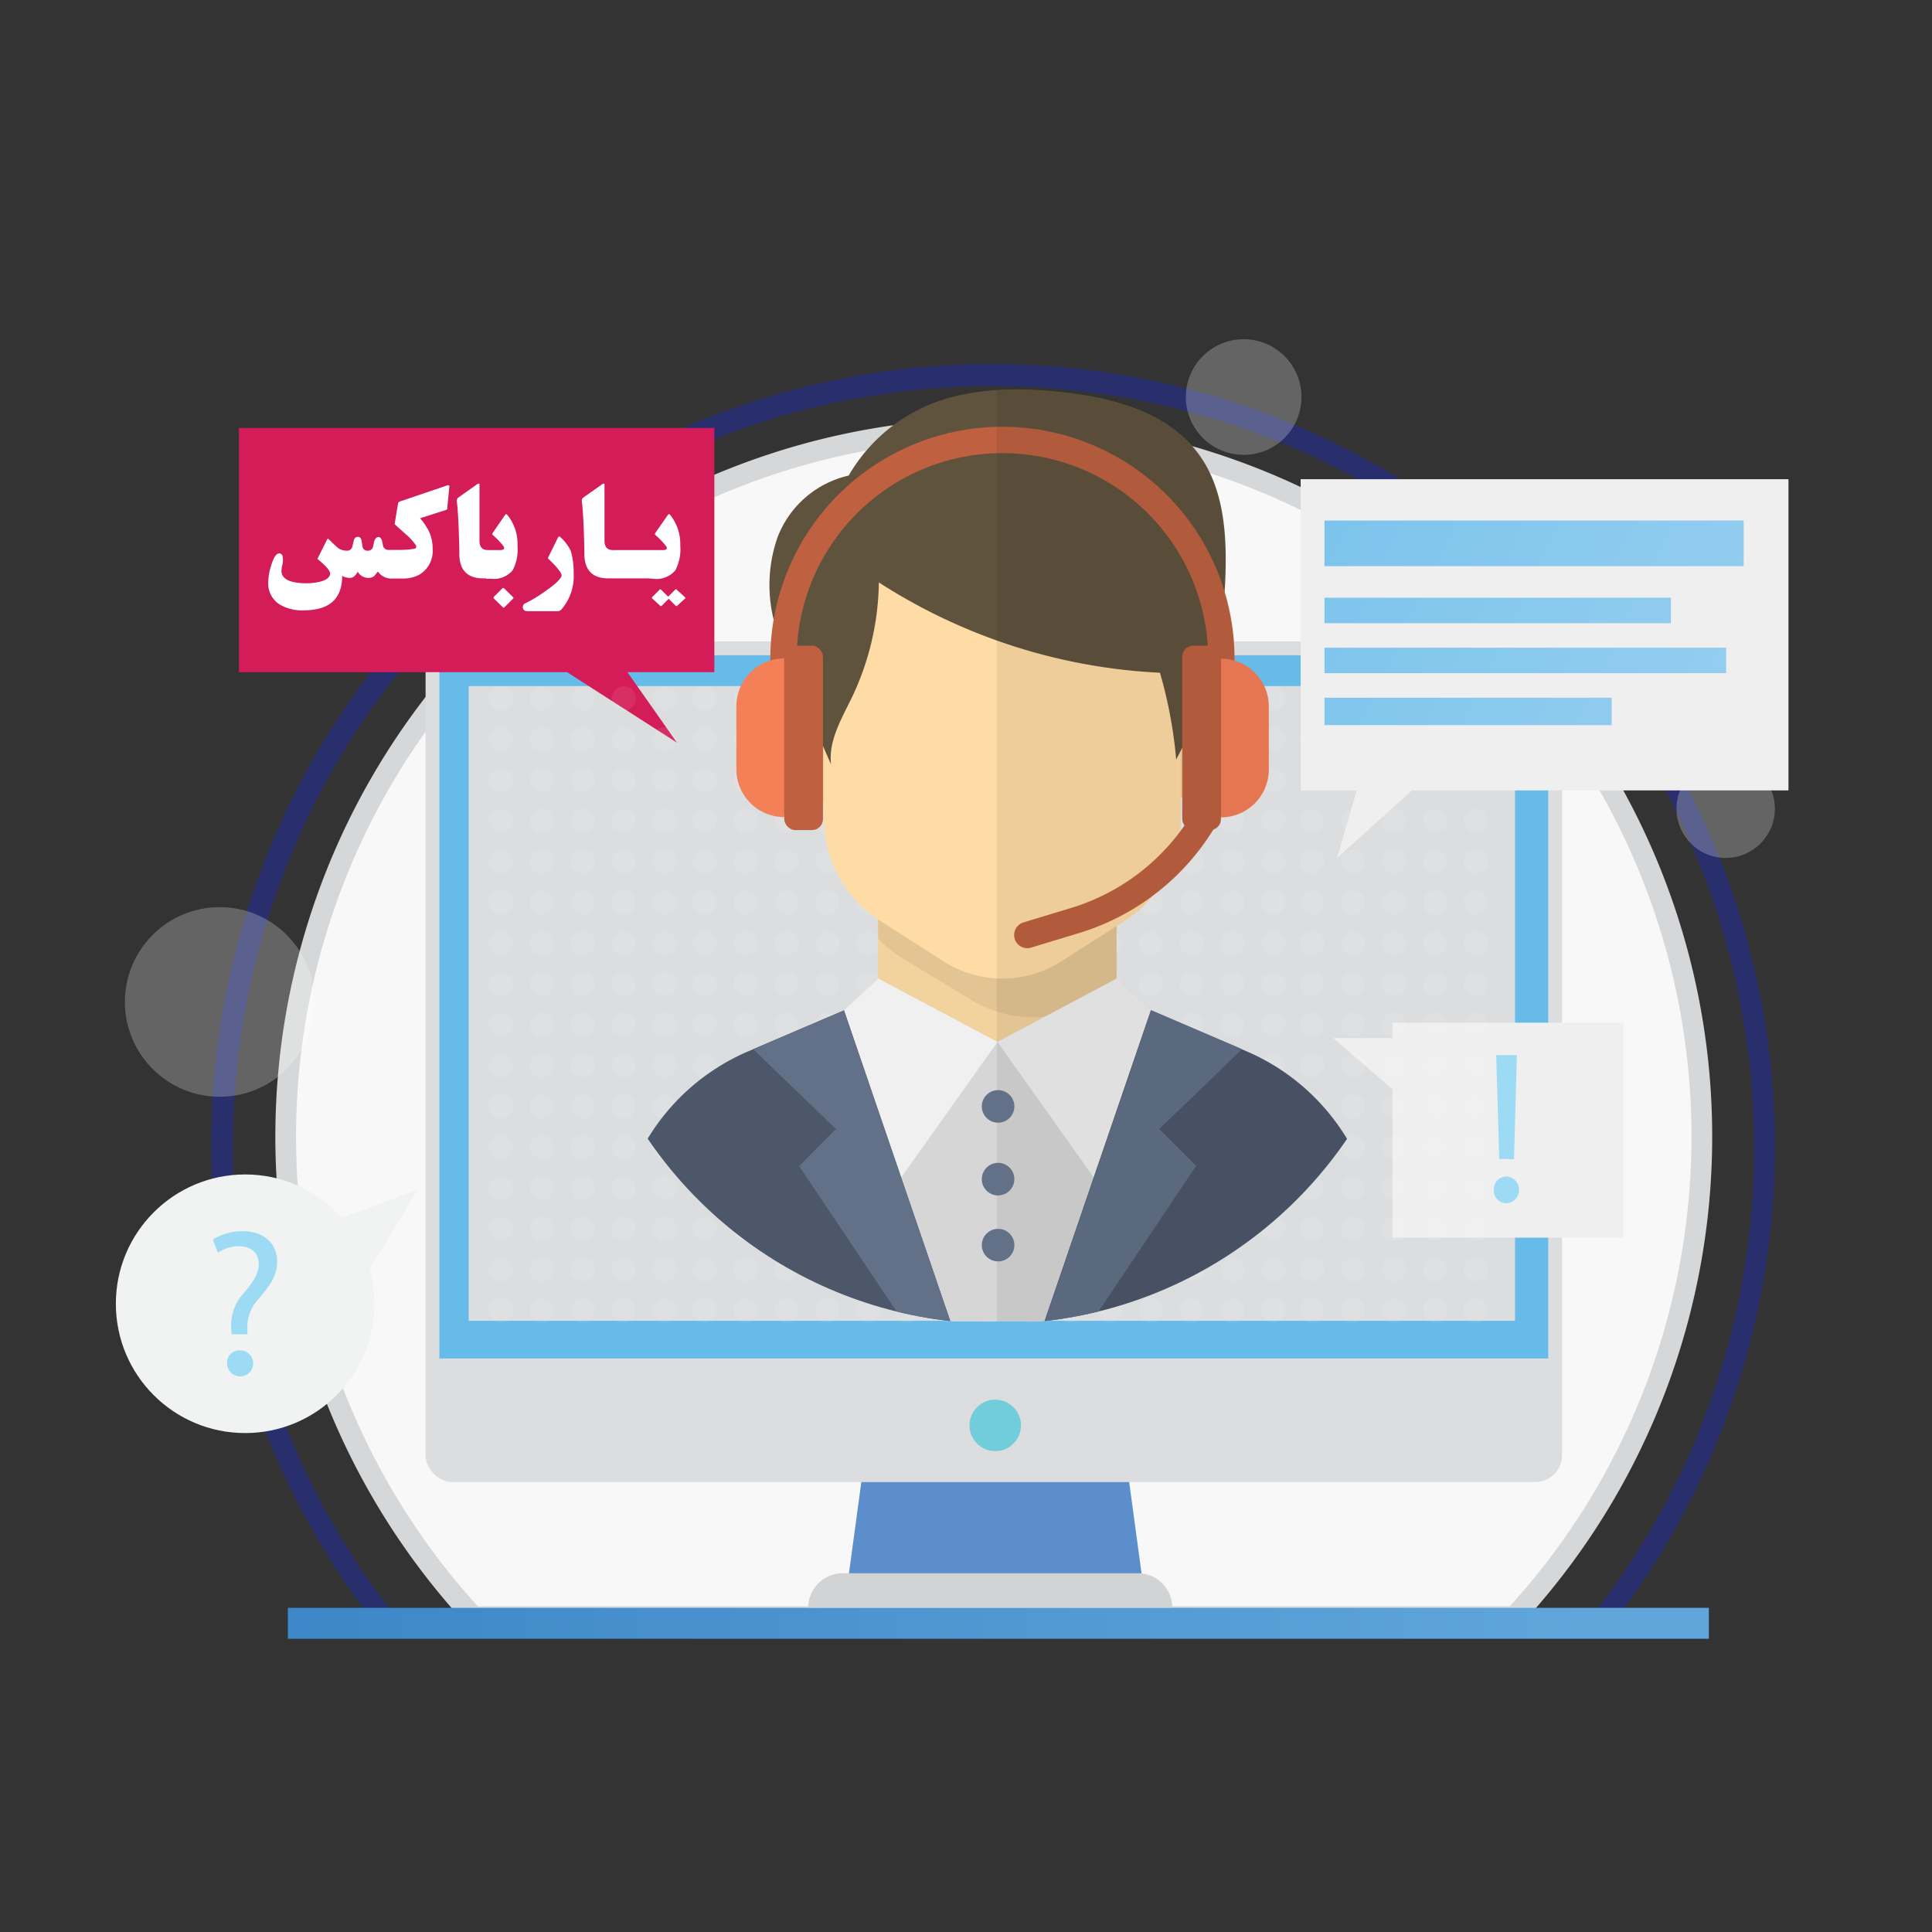 <svg xmlns="http://www.w3.org/2000/svg" xmlns:xlink="http://www.w3.org/1999/xlink" viewBox="0 0 280 280"><rect x="0" y="0" width="280" height="280" fill="#333333" stroke="none"/><defs><style>.cls-1,.cls-10,.cls-23,.cls-7,.cls-8{fill:none;}.cls-2{isolation:isolate;}.cls-3{clip-path:url(#clip-path);}.cls-4{clip-path:url(#clip-path-2);}.cls-5{opacity:0.7;}.cls-11,.cls-13,.cls-6{mix-blend-mode:screen;}.cls-10,.cls-14,.cls-19,.cls-23,.cls-7,.cls-8{stroke-miterlimit:10;}.cls-10,.cls-7,.cls-8{stroke-width:0.84px;}.cls-7{stroke:url(#linear-gradient);}.cls-8{stroke:url(#linear-gradient-2);}.cls-9{mix-blend-mode:overlay;}.cls-10,.cls-23{stroke:#fff;}.cls-11{fill:url(#radial-gradient);}.cls-12{mix-blend-mode:color-dodge;fill:url(#radial-gradient-2);}.cls-13{fill:url(#radial-gradient-3);}.cls-14{fill:#f8f8f9;stroke:#d5d7d8;stroke-width:3px;}.cls-15{fill:#282f6c;}.cls-16,.cls-28{fill:#fff;}.cls-16{opacity:0.24;}.cls-17{fill:url(#Áåçûìÿííûé_ãðàäèåíò_77);}.cls-18{fill:#5b8eca;}.cls-19{fill:#66bbe9;stroke:#dcddde;}.cls-19,.cls-23{stroke-width:2px;}.cls-20{fill:#dcddde;}.cls-21{fill:#72cddb;}.cls-22{fill:#d1d3d4;}.cls-24{fill:#d41c58;}.cls-25{fill:#efeff0;}.cls-26{fill:#9cdbf3;}.cls-27{opacity:0.08;}.cls-29{fill:url(#Áåçûìÿííûé_ãðàäèåíò_79);}.cls-30{fill:url(#Áåçûìÿííûé_ãðàäèåíò_79-2);}.cls-31{fill:url(#Áåçûìÿííûé_ãðàäèåíò_79-3);}.cls-32{fill:url(#Áåçûìÿííûé_ãðàäèåíò_79-4);}.cls-33{fill:#f1f2f2;}.cls-34{clip-path:url(#clip-path-3);}.cls-35{fill:#f3d39d;}.cls-36{fill:#e3c593;}.cls-37{fill:#eece9a;}.cls-38{fill:#ffdca5;}.cls-39{fill:#5f533e;}.cls-40{fill:#d7d6d6;}.cls-41{fill:#f1f0f0;}.cls-42{fill:#4c576a;}.cls-43{fill:#627088;}.cls-44{fill:#bf6140;}.cls-45{fill:#f48057;}.cls-46{fill:#010101;opacity:0.07;mix-blend-mode:multiply;}</style><clipPath id="clip-path"><rect class="cls-1" x="414.43" y="344.72" width="450" height="215" rx="35.49" ry="35.49"/></clipPath><clipPath id="clip-path-2"><rect class="cls-1" x="340.03" y="308.86" width="604.5" height="403"/></clipPath><linearGradient id="linear-gradient" x1="-1429.57" y1="-1742.29" x2="-1429.57" y2="-1685.42" gradientTransform="translate(-1425.26 1712.38) rotate(90)" gradientUnits="userSpaceOnUse"><stop offset="0" stop-color="#fff" stop-opacity="0"/><stop offset="0.22" stop-color="#fffcfe" stop-opacity="0.01"/><stop offset="0.36" stop-color="#fdf2f9" stop-opacity="0.05"/><stop offset="0.48" stop-color="#fae1f1" stop-opacity="0.12"/><stop offset="0.59" stop-color="#f7c9e5" stop-opacity="0.22"/><stop offset="0.69" stop-color="#f2aad7" stop-opacity="0.35"/><stop offset="0.79" stop-color="#ec84c4" stop-opacity="0.5"/><stop offset="0.88" stop-color="#e657af" stop-opacity="0.69"/><stop offset="0.96" stop-color="#de2496" stop-opacity="0.89"/><stop offset="1" stop-color="#da0a8a"/></linearGradient><linearGradient id="linear-gradient-2" x1="-1477.98" y1="-1742.17" x2="-1477.98" y2="-1685.42" xlink:href="#linear-gradient"/><radialGradient id="radial-gradient" cx="-1477.98" cy="-1686.01" r="1.19" gradientTransform="translate(-1425.26 1712.38) rotate(90)" gradientUnits="userSpaceOnUse"><stop offset="0" stop-color="#fff"/><stop offset="1"/></radialGradient><radialGradient id="radial-gradient-2" cx="-1477.98" cy="-1686.01" r="0.71" xlink:href="#radial-gradient"/><radialGradient id="radial-gradient-3" cx="-1477.98" cy="-1686.01" r="2.38" gradientTransform="translate(-1425.26 1712.38) rotate(90)" gradientUnits="userSpaceOnUse"><stop offset="0" stop-color="#a75ca4"/><stop offset="1"/></radialGradient><linearGradient id="Áåçûìÿííûé_ãðàäèåíò_77" x1="18.75" y1="238.58" x2="230.28" y2="233" gradientUnits="userSpaceOnUse"><stop offset="0" stop-color="#3983c5"/><stop offset="1" stop-color="#60a6db"/></linearGradient><linearGradient id="Áåçûìÿííûé_ãðàäèåíò_79" x1="142.5" y1="40.23" x2="263.17" y2="98.44" gradientUnits="userSpaceOnUse"><stop offset="0" stop-color="#66bbe9"/><stop offset="1" stop-color="#98cff0"/></linearGradient><linearGradient id="Áåçûìÿííûé_ãðàäèåíò_79-2" x1="137.69" y1="50.18" x2="258.36" y2="108.4" xlink:href="#Áåçûìÿííûé_ãðàäèåíò_79"/><linearGradient id="Áåçûìÿííûé_ãðàäèåíò_79-3" x1="135.61" y1="54.5" x2="256.29" y2="112.71" xlink:href="#Áåçûìÿííûé_ãðàäèåíò_79"/><linearGradient id="Áåçûìÿííûé_ãðàäèåíò_79-4" x1="131.16" y1="63.73" x2="251.83" y2="121.95" xlink:href="#Áåçûìÿííûé_ãðàäèåíò_79"/><clipPath id="clip-path-3"><path class="cls-1" d="M205.87,103.81A61.31,61.31,0,1,0,84.71,117.21a61.31,61.31,0,1,0,119.69,0A61.52,61.52,0,0,0,205.87,103.81Z"/></clipPath></defs><title>14 - tasvire bozorg</title><g class="cls-2"><g id="Layer_1" data-name="Layer 1"><g class="cls-3"><g class="cls-4"><g class="cls-5"><g class="cls-6"><polygon class="cls-7" points="274.62 307.02 260.65 282.81 274.62 258.61 302.57 258.61 316.55 282.81 302.57 307.02 274.62 307.02"/><polyline class="cls-8" points="302.57 258.61 274.62 258.61 260.64 234.4 274.62 210.19 302.57 210.19 316.54 234.4"/></g><g class="cls-9"><polygon class="cls-10" points="302.57 258.61 274.62 258.61 260.65 234.4 274.62 210.19 302.57 210.19 316.55 234.4 302.57 258.61"/><polygon class="cls-10" points="302.57 307.02 274.62 307.02 260.65 282.81 274.62 258.61 302.57 258.61 316.55 282.81 302.57 307.02"/></g><circle class="cls-11" cx="260.75" cy="234.4" r="1.19"/><circle class="cls-12" cx="260.75" cy="234.4" r="0.71"/><circle class="cls-13" cx="260.75" cy="234.4" r="2.38"/></g></g></g><path class="cls-14" d="M219.46,234.3a102.62,102.62,0,1,0-150.87,0Z"/><path class="cls-15" d="M233,236.17H55l-.45-.58A113.2,113.2,0,0,1,224.08,86.15a113.19,113.19,0,0,1,9.39,149.44Zm-176.51-3h175a109.11,109.11,0,0,0,22.7-67,110.22,110.22,0,1,0-220.44,0A109.11,109.11,0,0,0,56.51,233.18Z"/><circle class="cls-16" cx="250.1" cy="117.21" r="7.13"/><circle class="cls-16" cx="180.24" cy="57.54" r="8.38"/><rect class="cls-17" x="41.72" y="233.02" width="205.94" height="4.48"/><polygon class="cls-18" points="165.87 231.19 122.61 231.19 125.1 212.8 163.38 212.8 165.87 231.19"/><rect class="cls-19" x="62.68" y="93.96" width="162.7" height="119.83" rx="2.88" ry="2.88"/><path class="cls-20" d="M62.68,196.88v14a2.88,2.88,0,0,0,2.88,2.88H222.49a2.88,2.88,0,0,0,2.88-2.88v-14Z"/><rect class="cls-20" x="67.92" y="99.43" width="151.65" height="91.99"/><circle class="cls-21" cx="144.24" cy="206.58" r="3.73"/><path class="cls-22" d="M169.85,233H117.14a5,5,0,0,1,5-5h42.76a5,5,0,0,1,5,5Z"/><circle class="cls-23" cx="144.24" cy="96.86" r="1.16"/><circle class="cls-16" cx="31.84" cy="145.21" r="13.74"/><polygon class="cls-24" points="103.53 62.02 34.62 62.02 34.62 97.42 82.19 97.42 98.11 107.63 90.93 97.42 103.53 97.42 103.53 62.02"/><polygon class="cls-25" points="201.81 148.21 201.81 150.44 193.22 150.44 201.81 157.87 201.81 179.37 235.28 179.37 235.28 148.21 201.81 148.21"/><path class="cls-26" d="M216.5,172.44a1.84,1.84,0,0,1,1.85-1.94,1.95,1.95,0,0,1,0,3.89A1.84,1.84,0,0,1,216.5,172.44Zm.78-4.48-.44-15.05h3L219.42,168Z"/><g class="cls-27"><circle class="cls-28" cx="190.16" cy="101.23" r="1.76"/><circle class="cls-28" cx="196.09" cy="101.23" r="1.76"/><circle class="cls-28" cx="202.03" cy="101.23" r="1.76"/><circle class="cls-28" cx="207.97" cy="101.23" r="1.76"/><circle class="cls-28" cx="213.9" cy="101.23" r="1.76"/><circle class="cls-28" cx="190.16" cy="107.14" r="1.76"/><circle class="cls-28" cx="196.09" cy="107.14" r="1.76"/><circle class="cls-28" cx="202.03" cy="107.14" r="1.76"/><circle class="cls-28" cx="207.97" cy="107.14" r="1.76"/><circle class="cls-28" cx="213.9" cy="107.14" r="1.76"/><circle class="cls-28" cx="190.16" cy="113.05" r="1.76"/><circle class="cls-28" cx="196.09" cy="113.05" r="1.76"/><circle class="cls-28" cx="202.03" cy="113.05" r="1.76"/><circle class="cls-28" cx="207.97" cy="113.05" r="1.76"/><circle class="cls-28" cx="213.9" cy="113.05" r="1.76"/><circle class="cls-28" cx="190.16" cy="118.96" r="1.76"/><circle class="cls-28" cx="196.09" cy="118.96" r="1.76"/><circle class="cls-28" cx="202.03" cy="118.96" r="1.76"/><circle class="cls-28" cx="207.97" cy="118.96" r="1.76"/><circle class="cls-28" cx="213.9" cy="118.96" r="1.76"/><circle class="cls-28" cx="190.16" cy="124.87" r="1.76"/><circle class="cls-28" cx="196.09" cy="124.87" r="1.76"/><circle class="cls-28" cx="202.03" cy="124.87" r="1.76"/><circle class="cls-28" cx="207.97" cy="124.87" r="1.76"/><circle class="cls-28" cx="213.9" cy="124.87" r="1.76"/><circle class="cls-28" cx="190.16" cy="130.79" r="1.76"/><circle class="cls-28" cx="196.09" cy="130.79" r="1.76"/><circle class="cls-28" cx="202.03" cy="130.79" r="1.76"/><circle class="cls-28" cx="207.97" cy="130.79" r="1.76"/><circle class="cls-28" cx="213.9" cy="130.79" r="1.76"/><circle class="cls-28" cx="190.16" cy="136.7" r="1.76"/><circle class="cls-28" cx="196.09" cy="136.7" r="1.76"/><circle class="cls-28" cx="202.03" cy="136.7" r="1.76"/><circle class="cls-28" cx="207.97" cy="136.7" r="1.76"/><circle class="cls-28" cx="213.9" cy="136.7" r="1.76"/><circle class="cls-28" cx="190.16" cy="142.61" r="1.76"/><circle class="cls-28" cx="196.09" cy="142.61" r="1.76"/><circle class="cls-28" cx="202.03" cy="142.61" r="1.76"/><circle class="cls-28" cx="207.97" cy="142.61" r="1.76"/><circle class="cls-28" cx="213.9" cy="142.61" r="1.76"/><circle class="cls-28" cx="190.16" cy="148.52" r="1.76"/><circle class="cls-28" cx="196.09" cy="148.52" r="1.76"/><circle class="cls-28" cx="202.03" cy="148.52" r="1.76"/><circle class="cls-28" cx="207.97" cy="148.52" r="1.76"/><circle class="cls-28" cx="213.9" cy="148.52" r="1.76"/><circle class="cls-28" cx="190.16" cy="154.43" r="1.76"/><circle class="cls-28" cx="196.09" cy="154.43" r="1.76"/><circle class="cls-28" cx="202.03" cy="154.43" r="1.76"/><circle class="cls-28" cx="207.97" cy="154.43" r="1.76"/><circle class="cls-28" cx="213.9" cy="154.43" r="1.76"/><circle class="cls-28" cx="190.16" cy="160.35" r="1.76"/><circle class="cls-28" cx="196.09" cy="160.35" r="1.76"/><circle class="cls-28" cx="202.03" cy="160.35" r="1.76"/><circle class="cls-28" cx="207.97" cy="160.35" r="1.76"/><circle class="cls-28" cx="213.9" cy="160.35" r="1.76"/><circle class="cls-28" cx="190.16" cy="166.26" r="1.76"/><circle class="cls-28" cx="196.09" cy="166.26" r="1.76"/><circle class="cls-28" cx="202.03" cy="166.26" r="1.76"/><circle class="cls-28" cx="207.97" cy="166.26" r="1.76"/><circle class="cls-28" cx="213.9" cy="166.26" r="1.76"/><circle class="cls-28" cx="190.16" cy="172.17" r="1.76"/><circle class="cls-28" cx="196.09" cy="172.17" r="1.76"/><circle class="cls-28" cx="202.03" cy="172.17" r="1.76"/><circle class="cls-28" cx="207.97" cy="172.17" r="1.76"/><circle class="cls-28" cx="213.9" cy="172.17" r="1.76"/><circle class="cls-28" cx="131.47" cy="101.23" r="1.76"/><circle class="cls-28" cx="137.4" cy="101.23" r="1.76"/><circle class="cls-28" cx="143.34" cy="101.23" r="1.76"/><circle class="cls-28" cx="149.28" cy="101.23" r="1.76"/><circle class="cls-28" cx="155.21" cy="101.23" r="1.76"/><circle class="cls-28" cx="160.81" cy="101.23" r="1.76"/><circle class="cls-28" cx="166.75" cy="101.23" r="1.76"/><circle class="cls-28" cx="172.69" cy="101.23" r="1.76"/><circle class="cls-28" cx="178.62" cy="101.23" r="1.76"/><circle class="cls-28" cx="184.56" cy="101.23" r="1.76"/><circle class="cls-28" cx="131.47" cy="107.14" r="1.76"/><circle class="cls-28" cx="137.4" cy="107.14" r="1.76"/><circle class="cls-28" cx="143.34" cy="107.14" r="1.76"/><circle class="cls-28" cx="149.28" cy="107.14" r="1.76"/><circle class="cls-28" cx="155.21" cy="107.14" r="1.76"/><circle class="cls-28" cx="160.81" cy="107.14" r="1.76"/><circle class="cls-28" cx="166.75" cy="107.14" r="1.76"/><circle class="cls-28" cx="172.69" cy="107.14" r="1.76"/><circle class="cls-28" cx="178.62" cy="107.14" r="1.76"/><circle class="cls-28" cx="184.56" cy="107.14" r="1.76"/><circle class="cls-28" cx="131.47" cy="113.05" r="1.76"/><circle class="cls-28" cx="137.4" cy="113.05" r="1.76"/><circle class="cls-28" cx="143.34" cy="113.05" r="1.76"/><circle class="cls-28" cx="149.28" cy="113.05" r="1.76"/><circle class="cls-28" cx="155.21" cy="113.05" r="1.76"/><circle class="cls-28" cx="160.81" cy="113.05" r="1.76"/><circle class="cls-28" cx="166.75" cy="113.05" r="1.76"/><circle class="cls-28" cx="172.69" cy="113.05" r="1.76"/><circle class="cls-28" cx="178.62" cy="113.05" r="1.76"/><circle class="cls-28" cx="184.56" cy="113.05" r="1.76"/><circle class="cls-28" cx="131.47" cy="118.96" r="1.76"/><circle class="cls-28" cx="137.4" cy="118.96" r="1.76"/><circle class="cls-28" cx="143.34" cy="118.96" r="1.76"/><circle class="cls-28" cx="149.28" cy="118.96" r="1.76"/><circle class="cls-28" cx="155.21" cy="118.96" r="1.76"/><circle class="cls-28" cx="160.81" cy="118.96" r="1.76"/><circle class="cls-28" cx="166.75" cy="118.96" r="1.76"/><circle class="cls-28" cx="172.69" cy="118.96" r="1.76"/><circle class="cls-28" cx="178.62" cy="118.96" r="1.76"/><circle class="cls-28" cx="184.56" cy="118.96" r="1.76"/><circle class="cls-28" cx="131.47" cy="124.87" r="1.76"/><circle class="cls-28" cx="137.4" cy="124.87" r="1.76"/><circle class="cls-28" cx="143.34" cy="124.87" r="1.76"/><circle class="cls-28" cx="149.28" cy="124.87" r="1.76"/><circle class="cls-28" cx="155.21" cy="124.87" r="1.76"/><circle class="cls-28" cx="160.81" cy="124.87" r="1.76"/><circle class="cls-28" cx="166.75" cy="124.87" r="1.76"/><circle class="cls-28" cx="172.69" cy="124.87" r="1.76"/><circle class="cls-28" cx="178.62" cy="124.87" r="1.76"/><circle class="cls-28" cx="184.56" cy="124.87" r="1.76"/><circle class="cls-28" cx="131.47" cy="130.79" r="1.76"/><circle class="cls-28" cx="137.4" cy="130.79" r="1.76"/><circle class="cls-28" cx="143.34" cy="130.79" r="1.76"/><circle class="cls-28" cx="149.28" cy="130.79" r="1.76"/><circle class="cls-28" cx="155.21" cy="130.79" r="1.76"/><circle class="cls-28" cx="160.81" cy="130.79" r="1.76"/><circle class="cls-28" cx="166.75" cy="130.79" r="1.76"/><circle class="cls-28" cx="172.69" cy="130.79" r="1.76"/><circle class="cls-28" cx="178.62" cy="130.79" r="1.76"/><circle class="cls-28" cx="184.56" cy="130.79" r="1.76"/><circle class="cls-28" cx="131.47" cy="136.7" r="1.76"/><circle class="cls-28" cx="137.4" cy="136.7" r="1.76"/><circle class="cls-28" cx="143.34" cy="136.7" r="1.76"/><circle class="cls-28" cx="149.28" cy="136.7" r="1.76"/><circle class="cls-28" cx="155.21" cy="136.7" r="1.76"/><circle class="cls-28" cx="160.81" cy="136.7" r="1.76"/><circle class="cls-28" cx="166.75" cy="136.7" r="1.76"/><circle class="cls-28" cx="172.69" cy="136.7" r="1.76"/><circle class="cls-28" cx="178.62" cy="136.7" r="1.76"/><circle class="cls-28" cx="184.56" cy="136.7" r="1.76"/><circle class="cls-28" cx="131.47" cy="142.61" r="1.76"/><circle class="cls-28" cx="137.4" cy="142.61" r="1.76"/><circle class="cls-28" cx="143.34" cy="142.61" r="1.76"/><circle class="cls-28" cx="149.28" cy="142.61" r="1.76"/><circle class="cls-28" cx="155.21" cy="142.61" r="1.76"/><circle class="cls-28" cx="160.81" cy="142.61" r="1.76"/><circle class="cls-28" cx="166.75" cy="142.61" r="1.76"/><circle class="cls-28" cx="172.69" cy="142.61" r="1.76"/><circle class="cls-28" cx="178.62" cy="142.61" r="1.76"/><circle class="cls-28" cx="184.56" cy="142.61" r="1.76"/><circle class="cls-28" cx="131.47" cy="148.52" r="1.76"/><circle class="cls-28" cx="137.4" cy="148.52" r="1.76"/><circle class="cls-28" cx="143.34" cy="148.52" r="1.76"/><circle class="cls-28" cx="149.28" cy="148.52" r="1.76"/><circle class="cls-28" cx="155.21" cy="148.52" r="1.76"/><circle class="cls-28" cx="160.81" cy="148.52" r="1.76"/><circle class="cls-28" cx="166.75" cy="148.52" r="1.76"/><circle class="cls-28" cx="172.69" cy="148.52" r="1.76"/><circle class="cls-28" cx="178.62" cy="148.52" r="1.76"/><circle class="cls-28" cx="184.56" cy="148.52" r="1.76"/><circle class="cls-28" cx="131.47" cy="154.43" r="1.76"/><circle class="cls-28" cx="137.4" cy="154.43" r="1.76"/><circle class="cls-28" cx="143.34" cy="154.43" r="1.76"/><circle class="cls-28" cx="149.28" cy="154.43" r="1.76"/><circle class="cls-28" cx="155.21" cy="154.43" r="1.76"/><circle class="cls-28" cx="160.81" cy="154.43" r="1.76"/><circle class="cls-28" cx="166.75" cy="154.43" r="1.76"/><circle class="cls-28" cx="172.69" cy="154.43" r="1.76"/><circle class="cls-28" cx="178.62" cy="154.43" r="1.76"/><circle class="cls-28" cx="184.56" cy="154.43" r="1.76"/><circle class="cls-28" cx="131.47" cy="160.35" r="1.76"/><circle class="cls-28" cx="137.4" cy="160.35" r="1.76"/><circle class="cls-28" cx="143.34" cy="160.35" r="1.76"/><circle class="cls-28" cx="149.28" cy="160.35" r="1.76"/><circle class="cls-28" cx="155.21" cy="160.35" r="1.76"/><circle class="cls-28" cx="160.81" cy="160.35" r="1.76"/><circle class="cls-28" cx="166.75" cy="160.35" r="1.76"/><circle class="cls-28" cx="172.69" cy="160.35" r="1.76"/><circle class="cls-28" cx="178.62" cy="160.35" r="1.76"/><circle class="cls-28" cx="184.56" cy="160.35" r="1.76"/><circle class="cls-28" cx="131.47" cy="166.26" r="1.76"/><circle class="cls-28" cx="137.4" cy="166.26" r="1.76"/><circle class="cls-28" cx="143.34" cy="166.26" r="1.76"/><circle class="cls-28" cx="149.28" cy="166.26" r="1.76"/><circle class="cls-28" cx="155.21" cy="166.26" r="1.76"/><circle class="cls-28" cx="160.81" cy="166.26" r="1.76"/><circle class="cls-28" cx="166.75" cy="166.26" r="1.76"/><circle class="cls-28" cx="172.69" cy="166.26" r="1.76"/><circle class="cls-28" cx="178.62" cy="166.26" r="1.76"/><circle class="cls-28" cx="184.56" cy="166.26" r="1.76"/><circle class="cls-28" cx="131.47" cy="172.17" r="1.76"/><circle class="cls-28" cx="137.4" cy="172.17" r="1.76"/><circle class="cls-28" cx="143.34" cy="172.17" r="1.76"/><circle class="cls-28" cx="149.28" cy="172.17" r="1.76"/><circle class="cls-28" cx="155.21" cy="172.17" r="1.76"/><circle class="cls-28" cx="160.81" cy="172.17" r="1.76"/><circle class="cls-28" cx="166.75" cy="172.17" r="1.76"/><circle class="cls-28" cx="172.69" cy="172.17" r="1.76"/><circle class="cls-28" cx="178.62" cy="172.17" r="1.76"/><circle class="cls-28" cx="184.56" cy="172.17" r="1.76"/><circle class="cls-28" cx="72.59" cy="101.23" r="1.76"/><circle class="cls-28" cx="78.53" cy="101.23" r="1.76"/><circle class="cls-28" cx="84.46" cy="101.23" r="1.76"/><circle class="cls-28" cx="90.4" cy="101.23" r="1.76"/><circle class="cls-28" cx="96.33" cy="101.23" r="1.76"/><circle class="cls-28" cx="72.59" cy="107.14" r="1.76"/><circle class="cls-28" cx="78.53" cy="107.14" r="1.76"/><circle class="cls-28" cx="84.46" cy="107.14" r="1.76"/><circle class="cls-28" cx="90.4" cy="107.14" r="1.76"/><circle class="cls-28" cx="96.33" cy="107.14" r="1.76"/><circle class="cls-28" cx="72.59" cy="113.05" r="1.76"/><circle class="cls-28" cx="78.53" cy="113.05" r="1.76"/><circle class="cls-28" cx="84.46" cy="113.05" r="1.76"/><circle class="cls-28" cx="90.4" cy="113.05" r="1.76"/><circle class="cls-28" cx="96.33" cy="113.05" r="1.76"/><circle class="cls-28" cx="72.59" cy="118.96" r="1.76"/><circle class="cls-28" cx="78.53" cy="118.96" r="1.76"/><circle class="cls-28" cx="84.46" cy="118.96" r="1.76"/><circle class="cls-28" cx="90.4" cy="118.96" r="1.76"/><circle class="cls-28" cx="96.33" cy="118.96" r="1.76"/><circle class="cls-28" cx="72.59" cy="124.87" r="1.76"/><circle class="cls-28" cx="78.53" cy="124.87" r="1.76"/><circle class="cls-28" cx="84.46" cy="124.87" r="1.76"/><circle class="cls-28" cx="90.4" cy="124.87" r="1.76"/><circle class="cls-28" cx="96.33" cy="124.87" r="1.76"/><circle class="cls-28" cx="72.59" cy="130.79" r="1.76"/><circle class="cls-28" cx="78.53" cy="130.79" r="1.76"/><circle class="cls-28" cx="84.46" cy="130.79" r="1.76"/><circle class="cls-28" cx="90.4" cy="130.79" r="1.76"/><circle class="cls-28" cx="96.33" cy="130.79" r="1.76"/><circle class="cls-28" cx="72.59" cy="136.7" r="1.76"/><circle class="cls-28" cx="78.53" cy="136.7" r="1.76"/><circle class="cls-28" cx="84.46" cy="136.7" r="1.76"/><circle class="cls-28" cx="90.4" cy="136.7" r="1.76"/><circle class="cls-28" cx="96.33" cy="136.7" r="1.76"/><circle class="cls-28" cx="72.59" cy="142.61" r="1.76"/><circle class="cls-28" cx="78.53" cy="142.61" r="1.76"/><circle class="cls-28" cx="84.46" cy="142.61" r="1.76"/><circle class="cls-28" cx="90.4" cy="142.61" r="1.76"/><circle class="cls-28" cx="96.33" cy="142.61" r="1.76"/><circle class="cls-28" cx="72.59" cy="148.52" r="1.76"/><circle class="cls-28" cx="78.53" cy="148.52" r="1.76"/><circle class="cls-28" cx="84.46" cy="148.52" r="1.76"/><circle class="cls-28" cx="90.4" cy="148.52" r="1.76"/><circle class="cls-28" cx="96.33" cy="148.52" r="1.76"/><circle class="cls-28" cx="72.59" cy="154.43" r="1.76"/><circle class="cls-28" cx="78.53" cy="154.43" r="1.76"/><circle class="cls-28" cx="84.46" cy="154.43" r="1.76"/><circle class="cls-28" cx="90.4" cy="154.43" r="1.76"/><circle class="cls-28" cx="96.33" cy="154.43" r="1.76"/><circle class="cls-28" cx="102.12" cy="101.23" r="1.76"/><circle class="cls-28" cx="108.06" cy="101.23" r="1.76"/><circle class="cls-28" cx="113.99" cy="101.23" r="1.76"/><circle class="cls-28" cx="119.93" cy="101.23" r="1.76"/><circle class="cls-28" cx="125.87" cy="101.23" r="1.76"/><circle class="cls-28" cx="102.12" cy="107.14" r="1.76"/><circle class="cls-28" cx="108.06" cy="107.14" r="1.76"/><circle class="cls-28" cx="113.99" cy="107.14" r="1.76"/><circle class="cls-28" cx="119.93" cy="107.14" r="1.76"/><circle class="cls-28" cx="125.87" cy="107.14" r="1.76"/><circle class="cls-28" cx="102.12" cy="113.05" r="1.76"/><circle class="cls-28" cx="108.06" cy="113.05" r="1.76"/><circle class="cls-28" cx="113.99" cy="113.05" r="1.76"/><circle class="cls-28" cx="119.93" cy="113.05" r="1.76"/><circle class="cls-28" cx="125.87" cy="113.05" r="1.76"/><circle class="cls-28" cx="102.12" cy="118.96" r="1.76"/><circle class="cls-28" cx="108.06" cy="118.96" r="1.76"/><circle class="cls-28" cx="113.99" cy="118.96" r="1.76"/><circle class="cls-28" cx="119.93" cy="118.96" r="1.76"/><circle class="cls-28" cx="125.87" cy="118.96" r="1.76"/><circle class="cls-28" cx="102.12" cy="124.87" r="1.76"/><circle class="cls-28" cx="108.06" cy="124.87" r="1.76"/><circle class="cls-28" cx="113.99" cy="124.87" r="1.76"/><circle class="cls-28" cx="119.93" cy="124.87" r="1.76"/><circle class="cls-28" cx="125.87" cy="124.87" r="1.76"/><circle class="cls-28" cx="102.12" cy="130.79" r="1.76"/><circle class="cls-28" cx="108.06" cy="130.79" r="1.76"/><circle class="cls-28" cx="113.99" cy="130.79" r="1.76"/><circle class="cls-28" cx="119.93" cy="130.79" r="1.76"/><circle class="cls-28" cx="125.87" cy="130.79" r="1.76"/><circle class="cls-28" cx="102.12" cy="136.7" r="1.76"/><circle class="cls-28" cx="108.06" cy="136.7" r="1.76"/><circle class="cls-28" cx="113.99" cy="136.7" r="1.76"/><circle class="cls-28" cx="119.93" cy="136.7" r="1.76"/><circle class="cls-28" cx="125.87" cy="136.7" r="1.76"/><circle class="cls-28" cx="102.12" cy="142.61" r="1.76"/><circle class="cls-28" cx="108.06" cy="142.61" r="1.76"/><circle class="cls-28" cx="113.99" cy="142.61" r="1.76"/><circle class="cls-28" cx="119.93" cy="142.61" r="1.76"/><circle class="cls-28" cx="125.87" cy="142.61" r="1.76"/><circle class="cls-28" cx="102.12" cy="148.52" r="1.76"/><circle class="cls-28" cx="108.06" cy="148.52" r="1.76"/><circle class="cls-28" cx="113.99" cy="148.52" r="1.76"/><circle class="cls-28" cx="119.93" cy="148.52" r="1.76"/><circle class="cls-28" cx="125.87" cy="148.52" r="1.76"/><circle class="cls-28" cx="102.12" cy="154.43" r="1.76"/><circle class="cls-28" cx="108.06" cy="154.43" r="1.76"/><circle class="cls-28" cx="113.99" cy="154.43" r="1.76"/><circle class="cls-28" cx="119.93" cy="154.43" r="1.76"/><circle class="cls-28" cx="125.87" cy="154.43" r="1.76"/><circle class="cls-28" cx="102.12" cy="160.35" r="1.76"/><circle class="cls-28" cx="108.06" cy="160.35" r="1.76"/><circle class="cls-28" cx="113.99" cy="160.35" r="1.76"/><circle class="cls-28" cx="119.93" cy="160.35" r="1.76"/><circle class="cls-28" cx="125.87" cy="160.35" r="1.76"/><circle class="cls-28" cx="102.12" cy="166.26" r="1.76"/><circle class="cls-28" cx="108.06" cy="166.26" r="1.76"/><circle class="cls-28" cx="113.99" cy="166.26" r="1.76"/><circle class="cls-28" cx="119.93" cy="166.26" r="1.76"/><circle class="cls-28" cx="125.87" cy="166.26" r="1.76"/><circle class="cls-28" cx="102.12" cy="172.17" r="1.76"/><circle class="cls-28" cx="108.06" cy="172.17" r="1.76"/><circle class="cls-28" cx="113.99" cy="172.17" r="1.76"/><circle class="cls-28" cx="119.93" cy="172.17" r="1.76"/><circle class="cls-28" cx="125.87" cy="172.17" r="1.76"/><circle class="cls-28" cx="72.59" cy="160.35" r="1.76"/><circle class="cls-28" cx="78.53" cy="160.35" r="1.76"/><circle class="cls-28" cx="84.46" cy="160.35" r="1.76"/><circle class="cls-28" cx="90.4" cy="160.35" r="1.76"/><circle class="cls-28" cx="96.33" cy="160.35" r="1.76"/><circle class="cls-28" cx="72.59" cy="166.26" r="1.76"/><circle class="cls-28" cx="78.53" cy="166.26" r="1.76"/><circle class="cls-28" cx="84.46" cy="166.26" r="1.76"/><circle class="cls-28" cx="90.4" cy="166.26" r="1.76"/><circle class="cls-28" cx="96.33" cy="166.26" r="1.76"/><circle class="cls-28" cx="72.59" cy="172.17" r="1.76"/><circle class="cls-28" cx="78.53" cy="172.17" r="1.76"/><circle class="cls-28" cx="84.46" cy="172.17" r="1.76"/><circle class="cls-28" cx="90.4" cy="172.17" r="1.76"/><circle class="cls-28" cx="96.33" cy="172.17" r="1.76"/><circle class="cls-28" cx="72.59" cy="178.08" r="1.76"/><circle class="cls-28" cx="78.53" cy="178.08" r="1.76"/><circle class="cls-28" cx="84.46" cy="178.08" r="1.76"/><circle class="cls-28" cx="90.4" cy="178.08" r="1.76"/><circle class="cls-28" cx="96.33" cy="178.08" r="1.76"/><circle class="cls-28" cx="102.12" cy="178.08" r="1.76"/><circle class="cls-28" cx="108.06" cy="178.08" r="1.76"/><circle class="cls-28" cx="113.99" cy="178.08" r="1.76"/><circle class="cls-28" cx="119.93" cy="178.08" r="1.76"/><circle class="cls-28" cx="125.87" cy="178.08" r="1.76"/><circle class="cls-28" cx="131.47" cy="178.08" r="1.76"/><circle class="cls-28" cx="137.4" cy="178.08" r="1.76"/><circle class="cls-28" cx="143.34" cy="178.08" r="1.76"/><circle class="cls-28" cx="149.28" cy="178.08" r="1.76"/><circle class="cls-28" cx="155.21" cy="178.08" r="1.76"/><circle class="cls-28" cx="160.81" cy="178.08" r="1.76"/><circle class="cls-28" cx="166.75" cy="178.08" r="1.76"/><circle class="cls-28" cx="172.69" cy="178.08" r="1.76"/><circle class="cls-28" cx="178.62" cy="178.08" r="1.76"/><circle class="cls-28" cx="184.56" cy="178.08" r="1.76"/><circle class="cls-28" cx="190.16" cy="178.08" r="1.76"/><circle class="cls-28" cx="196.09" cy="178.08" r="1.76"/><circle class="cls-28" cx="202.03" cy="178.08" r="1.76"/><circle class="cls-28" cx="207.97" cy="178.08" r="1.76"/><circle class="cls-28" cx="213.9" cy="178.08" r="1.76"/><circle class="cls-28" cx="72.59" cy="183.99" r="1.76"/><circle class="cls-28" cx="78.53" cy="183.99" r="1.76"/><circle class="cls-28" cx="84.46" cy="183.99" r="1.76"/><circle class="cls-28" cx="90.4" cy="183.99" r="1.76"/><circle class="cls-28" cx="96.33" cy="183.99" r="1.76"/><circle class="cls-28" cx="102.12" cy="183.99" r="1.76"/><circle class="cls-28" cx="108.06" cy="183.99" r="1.76"/><circle class="cls-28" cx="113.99" cy="183.99" r="1.76"/><circle class="cls-28" cx="119.93" cy="183.99" r="1.76"/><circle class="cls-28" cx="125.87" cy="183.99" r="1.76"/><circle class="cls-28" cx="131.47" cy="183.99" r="1.76"/><circle class="cls-28" cx="137.4" cy="183.99" r="1.76"/><circle class="cls-28" cx="143.34" cy="183.99" r="1.76"/><circle class="cls-28" cx="149.28" cy="183.99" r="1.76"/><circle class="cls-28" cx="155.21" cy="183.99" r="1.76"/><circle class="cls-28" cx="160.81" cy="183.99" r="1.76"/><circle class="cls-28" cx="166.75" cy="183.99" r="1.76"/><circle class="cls-28" cx="172.69" cy="183.99" r="1.76"/><circle class="cls-28" cx="178.62" cy="183.99" r="1.76"/><circle class="cls-28" cx="184.56" cy="183.99" r="1.76"/><circle class="cls-28" cx="190.16" cy="183.99" r="1.76"/><circle class="cls-28" cx="196.09" cy="183.99" r="1.76"/><circle class="cls-28" cx="202.03" cy="183.99" r="1.76"/><circle class="cls-28" cx="207.97" cy="183.99" r="1.76"/><circle class="cls-28" cx="213.9" cy="183.99" r="1.76"/><circle class="cls-28" cx="72.59" cy="189.91" r="1.76"/><circle class="cls-28" cx="78.53" cy="189.91" r="1.76"/><circle class="cls-28" cx="84.46" cy="189.91" r="1.76"/><circle class="cls-28" cx="90.4" cy="189.91" r="1.76"/><circle class="cls-28" cx="96.33" cy="189.91" r="1.76"/><circle class="cls-28" cx="102.12" cy="189.91" r="1.76"/><circle class="cls-28" cx="108.06" cy="189.91" r="1.76"/><circle class="cls-28" cx="113.99" cy="189.91" r="1.76"/><circle class="cls-28" cx="119.93" cy="189.91" r="1.76"/><circle class="cls-28" cx="125.87" cy="189.91" r="1.76"/><circle class="cls-28" cx="131.47" cy="189.91" r="1.76"/><circle class="cls-28" cx="137.4" cy="189.91" r="1.76"/><circle class="cls-28" cx="143.34" cy="189.91" r="1.76"/><circle class="cls-28" cx="149.28" cy="189.91" r="1.76"/><circle class="cls-28" cx="155.21" cy="189.91" r="1.76"/><circle class="cls-28" cx="160.81" cy="189.91" r="1.76"/><circle class="cls-28" cx="166.75" cy="189.91" r="1.76"/><circle class="cls-28" cx="172.69" cy="189.91" r="1.76"/><circle class="cls-28" cx="178.62" cy="189.91" r="1.76"/><circle class="cls-28" cx="184.56" cy="189.91" r="1.76"/><circle class="cls-28" cx="190.16" cy="189.91" r="1.76"/><circle class="cls-28" cx="196.09" cy="189.91" r="1.76"/><circle class="cls-28" cx="202.03" cy="189.91" r="1.76"/><circle class="cls-28" cx="207.97" cy="189.91" r="1.76"/><circle class="cls-28" cx="213.9" cy="189.91" r="1.76"/><circle class="cls-28" cx="190.16" cy="189.91" r="1.76"/><circle class="cls-28" cx="196.09" cy="189.91" r="1.76"/><circle class="cls-28" cx="202.03" cy="189.91" r="1.76"/><circle class="cls-28" cx="207.97" cy="189.91" r="1.76"/><circle class="cls-28" cx="213.9" cy="189.91" r="1.76"/></g><rect class="cls-25" x="188.5" y="69.45" width="70.7" height="45.1"/><polygon class="cls-25" points="207.34 112.11 193.77 124.35 197.41 111.89 207.34 112.11"/><rect class="cls-29" x="191.95" y="75.44" width="60.76" height="6.61"/><rect class="cls-30" x="191.95" y="86.63" width="50.21" height="3.69"/><rect class="cls-31" x="191.95" y="93.87" width="58.21" height="3.69"/><rect class="cls-32" x="191.95" y="101.12" width="41.62" height="3.97"/><circle class="cls-33" cx="35.53" cy="188.95" r="18.74"/><polygon class="cls-33" points="52.87 185.03 60.53 172.45 41.72 179.37 52.87 185.03"/><path class="cls-26" d="M33.57,193.37l-.06-.79a6.93,6.93,0,0,1,1.87-5.23c1.36-1.6,2.12-2.78,2.12-4.14,0-1.54-1-2.57-2.87-2.6a5.37,5.37,0,0,0-3.05.94l-.73-1.9a7.92,7.92,0,0,1,4.32-1.21c3.48,0,5,2.15,5,4.44,0,2.05-1.15,3.54-2.6,5.26a6,6,0,0,0-1.72,4.44l0,.79Zm-.66,4.23a1.79,1.79,0,0,1,1.81-1.9,1.89,1.89,0,1,1-1.81,1.9Z"/><path class="cls-28" d="M65,70.32a.29.29,0,0,0-.11,0l-7,2.38a.42.42,0,0,0-.2.26l-.5,3c.78.72,1.34,1.21,1.63,1.47a8.45,8.45,0,0,1,1.39,1.5.46.46,0,0,1,.11.3c0,.17-.06.26-.26.3a14.26,14.26,0,0,1-2.56.17h-.85v0h-.33a.81.81,0,0,1-.78-.48l-.17-.85c-.13-.37-.3-.54-.54-.54s-.46.22-.59.59l-.2.89a.73.73,0,0,1-.74.5.69.69,0,0,1-.74-.5l-.17-1c-.06-.33-.24-.5-.5-.5a.59.59,0,0,0-.61.5c-.11.48-.2.8-.24,1a.77.77,0,0,1-.8.5A2.25,2.25,0,0,1,49,79.43c-.24-.22-.67-.59-1.28-1.21-.09-.09-.17-.17-.2-.17s-.06.06-.13.17L46,81c1.23,1,1.84,1.69,1.84,2.14s-.45.91-1.41,1.15a8.1,8.1,0,0,1-2,.24c-2.41,0-3.64-.61-3.64-1.82a4,4,0,0,1,.11-.74,3.75,3.75,0,0,0,.11-.74,2.43,2.43,0,0,0-.07-.67.48.48,0,0,0-.5-.35c-.39,0-.76.54-1.11,1.65a8.3,8.3,0,0,0-.45,2.49,3.58,3.58,0,0,0,1.58,3.21,6.24,6.24,0,0,0,3.58.89c3.71,0,5.55-1.67,5.55-5a2.11,2.11,0,0,0,1.15.3c.45,0,.76-.3,1.11-.89a1.75,1.75,0,0,0,1.58.89,1.23,1.23,0,0,0,.85-.3,4.6,4.6,0,0,1,.5-.61,2.31,2.31,0,0,0,1.75,1h.19v0H58.3a5,5,0,0,0,2.45-.54,4,4,0,0,0,1.95-3.83A5.75,5.75,0,0,0,62.16,77a8.92,8.92,0,0,0-1.28-1.89l3.77-1.21a1.29,1.29,0,0,0,.17-.11.49.49,0,0,0,0-.2l.3-3C65.15,70.46,65.15,70.39,65,70.32Z"/><path class="cls-28" d="M73.34,74.51s-.09.07-.2.2L71.43,77.2c-.11.15-.11.24,0,.35a11,11,0,0,1,1.47,1.52.62.62,0,0,1,.17.35c0,.19-.17.3-.54.3H71v0h-.3c-.8,0-1.21-.45-1.21-1.34v-8.1c0-.13,0-.2-.11-.2a.82.82,0,0,0-.37.2l-2.66,1.88a.72.72,0,0,0-.13.61c.07.58.17,1.73.24,3.47s.11,3,.11,4c0,2.38,1.17,3.58,3.44,3.58h.45v.06h.74a3.53,3.53,0,0,0,3.1-1.23A6.5,6.5,0,0,0,75,79.08a6.64,6.64,0,0,0-1.43-4.4C73.47,74.59,73.41,74.51,73.34,74.51Z"/><path class="cls-28" d="M74.34,86.53l-1.26-1.24c-.09-.11-.19-.11-.3,0l-1.15,1.15c-.15.15-.15.24,0,.35L72.86,88c.09.11.15.11.26,0l1.23-1.23C74.45,86.69,74.45,86.6,74.34,86.53Z"/><path class="cls-28" d="M81.21,77.84c-.15-.13-.24-.09-.35.07l-1.47,3c1.37,1.28,2,2.12,2,2.49s-.8,1.21-2.32,2.25a19.82,19.82,0,0,1-3,1.82.56.56,0,0,0-.3.5c0,.41.24.61.74.61h4.27a.81.81,0,0,0,.54-.2,7.37,7.37,0,0,0,1.82-5.31,11.37,11.37,0,0,0-.41-3.21A6.39,6.39,0,0,0,81.21,77.84Z"/><path class="cls-28" d="M99.28,86.56l-1.19-1.08c-.06-.11-.15-.11-.26,0l-1,1-1-1c-.09-.11-.15-.11-.26,0l-1,1c-.11.13-.15.19,0,.3l1.1,1a.16.16,0,0,0,.24,0l1-1,1,1a.16.16,0,0,0,.24,0l1.1-1C99.35,86.69,99.39,86.64,99.28,86.56Z"/><path class="cls-28" d="M94.77,83.89a3.53,3.53,0,0,0,3.1-1.23,6.5,6.5,0,0,0,.72-3.58,6.83,6.83,0,0,0-1.41-4.4c-.11-.09-.17-.17-.24-.17s-.09.07-.2.2L95,77.2c-.11.15-.11.24,0,.35a11,11,0,0,1,1.47,1.52.62.62,0,0,1,.17.35c0,.19-.17.3-.54.3H94.65v0H88.82c-.8,0-1.21-.45-1.21-1.34v-8.1c0-.13,0-.2-.11-.2a.82.82,0,0,0-.37.2l-2.66,1.88a.71.71,0,0,0-.13.61c.07.58.17,1.73.24,3.47s.11,3,.11,4c0,2.38,1.17,3.58,3.44,3.58h.46v0H94v0Z"/><g class="cls-34"><rect class="cls-35" x="127.26" y="113.87" width="34.58" height="39.75"/><path class="cls-36" d="M127.26,136a17.45,17.45,0,0,0,3.64,2.95l9.77,5.93a17.47,17.47,0,0,0,18.14,0l3-1.85V113.87H127.26Z"/><path class="cls-37" d="M122.72,118.62c-3.2-1.12-4.89-4.72-6.23-8a31.14,31.14,0,0,1-2.76-9.34c-.11-1.47.06-3.14,1.13-4.08a3.38,3.38,0,0,1,3.1-.56,10.21,10.21,0,0,1,2.92,1.51C126.62,102,125.56,112.12,122.72,118.62Z"/><path class="cls-37" d="M168,118c3.2-1.12,4.89-4.72,6.23-8a31.14,31.14,0,0,0,2.76-9.34c.11-1.47-.06-3.14-1.13-4.08a3.38,3.38,0,0,0-3.1-.56,10.21,10.21,0,0,0-2.92,1.51C164.1,101.36,165.16,111.5,168,118Z"/><path class="cls-38" d="M163.16,133.35l-9.27,5.93a15.87,15.87,0,0,1-17.22,0l-9.27-5.93a17.68,17.68,0,0,1-8-14.93V81.72h51.71v36.7A17.68,17.68,0,0,1,163.16,133.35Z"/><path class="cls-39" d="M170.46,110.08a65.52,65.52,0,0,0-2.35-12.58,82.49,82.49,0,0,1-40.74-13.09A39.82,39.82,0,0,1,123.5,101c-1.49,3.11-3.46,6.31-3.06,9.78-1.42-3.18-2.6-6.08-4-9.25a61.26,61.26,0,0,1-4.27-11.55,20.92,20.92,0,0,1,.55-12.2A14.5,14.5,0,0,1,123,68.92a24.39,24.39,0,0,1,14.22-11.17c5.75-1.66,11.83-1.54,17.75-.8,7.12.89,14.77,3.09,19,9.21,3,4.3,3.7,9.86,3.67,15.17A61.24,61.24,0,0,1,170.46,110.08Z"/><path class="cls-40" d="M144.56,151l-17.27-9.17-5,4.59-13.86,5.94A31.52,31.52,0,0,0,91,171.16l-2.79,20.36h56.31Z"/><path class="cls-40" d="M144.56,151l17.27-9.17,5,4.59,13.86,5.94a31.52,31.52,0,0,1,17.42,18.8l2.79,20.36H144.56Z"/><polygon class="cls-41" points="166.79 146.41 172.42 148.82 160.3 173.17 144.56 151 161.82 141.83 166.79 146.41"/><path class="cls-42" d="M200.86,191.52h-49.5l15.43-45.1,13.86,5.94a31.52,31.52,0,0,1,17.42,18.8Z"/><path class="cls-43" d="M180,152.05c-6.16,6-12,11.56-12,11.56l5.35,5.35-15.11,22.55h-6.81l15.43-45.1Z"/><polygon class="cls-41" points="122.32 146.41 116.69 148.82 128.82 173.17 144.56 151 127.29 141.83 122.32 146.41"/><path class="cls-42" d="M88.25,191.52h49.5l-15.43-45.1-13.86,5.94A31.52,31.52,0,0,0,91,171.16Z"/><path class="cls-43" d="M109.16,152.05c6.16,6,12,11.56,12,11.56L115.82,169l15.11,22.55h6.81l-15.43-45.1Z"/><path class="cls-44" d="M115.46,118h-3.82V95.49a33.64,33.64,0,0,1,67.28,0v21.59H175.1V95.49a29.82,29.82,0,1,0-59.64,0Z"/><path class="cls-45" d="M113.66,95.42h0a0,0,0,0,1,0,0v23a0,0,0,0,1,0,0h0a6.94,6.94,0,0,1-6.94-6.94v-9.15A6.94,6.94,0,0,1,113.66,95.42Z"/><rect class="cls-44" x="113.66" y="93.58" width="5.61" height="26.72" rx="1.58" ry="1.58"/><path class="cls-44" d="M148.89,137.42a1.91,1.91,0,0,1-.55-3.74l6.89-2.09a31,31,0,0,0,20.57-20.39,1.91,1.91,0,0,1,3.65,1.14,34.76,34.76,0,0,1-23.11,22.9l-6.89,2.09A1.92,1.92,0,0,1,148.89,137.42Z"/><path class="cls-45" d="M183.89,95.42h0a0,0,0,0,1,0,0v23a0,0,0,0,1,0,0h0a6.94,6.94,0,0,1-6.94-6.94v-9.15A6.94,6.94,0,0,1,183.89,95.42Z" transform="translate(360.84 213.88) rotate(-180)"/><rect class="cls-44" x="171.34" y="93.58" width="5.61" height="26.72" rx="1.58" ry="1.58" transform="translate(348.29 213.88) rotate(180)"/><path class="cls-46" d="M180.66,152.35l-.7-.3-13.16-5.64-4.95-4.57v-7.65l1.32-.84a16.83,16.83,0,0,0,4-3.64,34.75,34.75,0,0,0,8.64-9.49,1.58,1.58,0,0,0,1.11-1.5v-.27h0a6.94,6.94,0,0,0,6.94-6.94v-9.15a6.94,6.94,0,0,0-5-6.65v-.21a33.53,33.53,0,0,0-1.48-9.88c.1-1.43.16-2.86.17-4.29,0-5.31-.71-10.87-3.67-15.17-4.21-6.12-11.85-8.31-19-9.21a55.62,55.62,0,0,0-10.42-.43v135h56.31l-2.79-20.36A31.52,31.52,0,0,0,180.66,152.35Zm-9.52-33.93v-2.73l.21-.25v3.28a1.57,1.57,0,0,0,.31.93q-.31.45-.64.88A18.39,18.39,0,0,0,171.13,118.42Z"/><circle class="cls-43" cx="144.65" cy="160.35" r="2.36"/><circle class="cls-43" cx="144.65" cy="170.89" r="2.36"/><circle class="cls-43" cx="144.65" cy="180.45" r="2.36"/></g></g></g></svg>